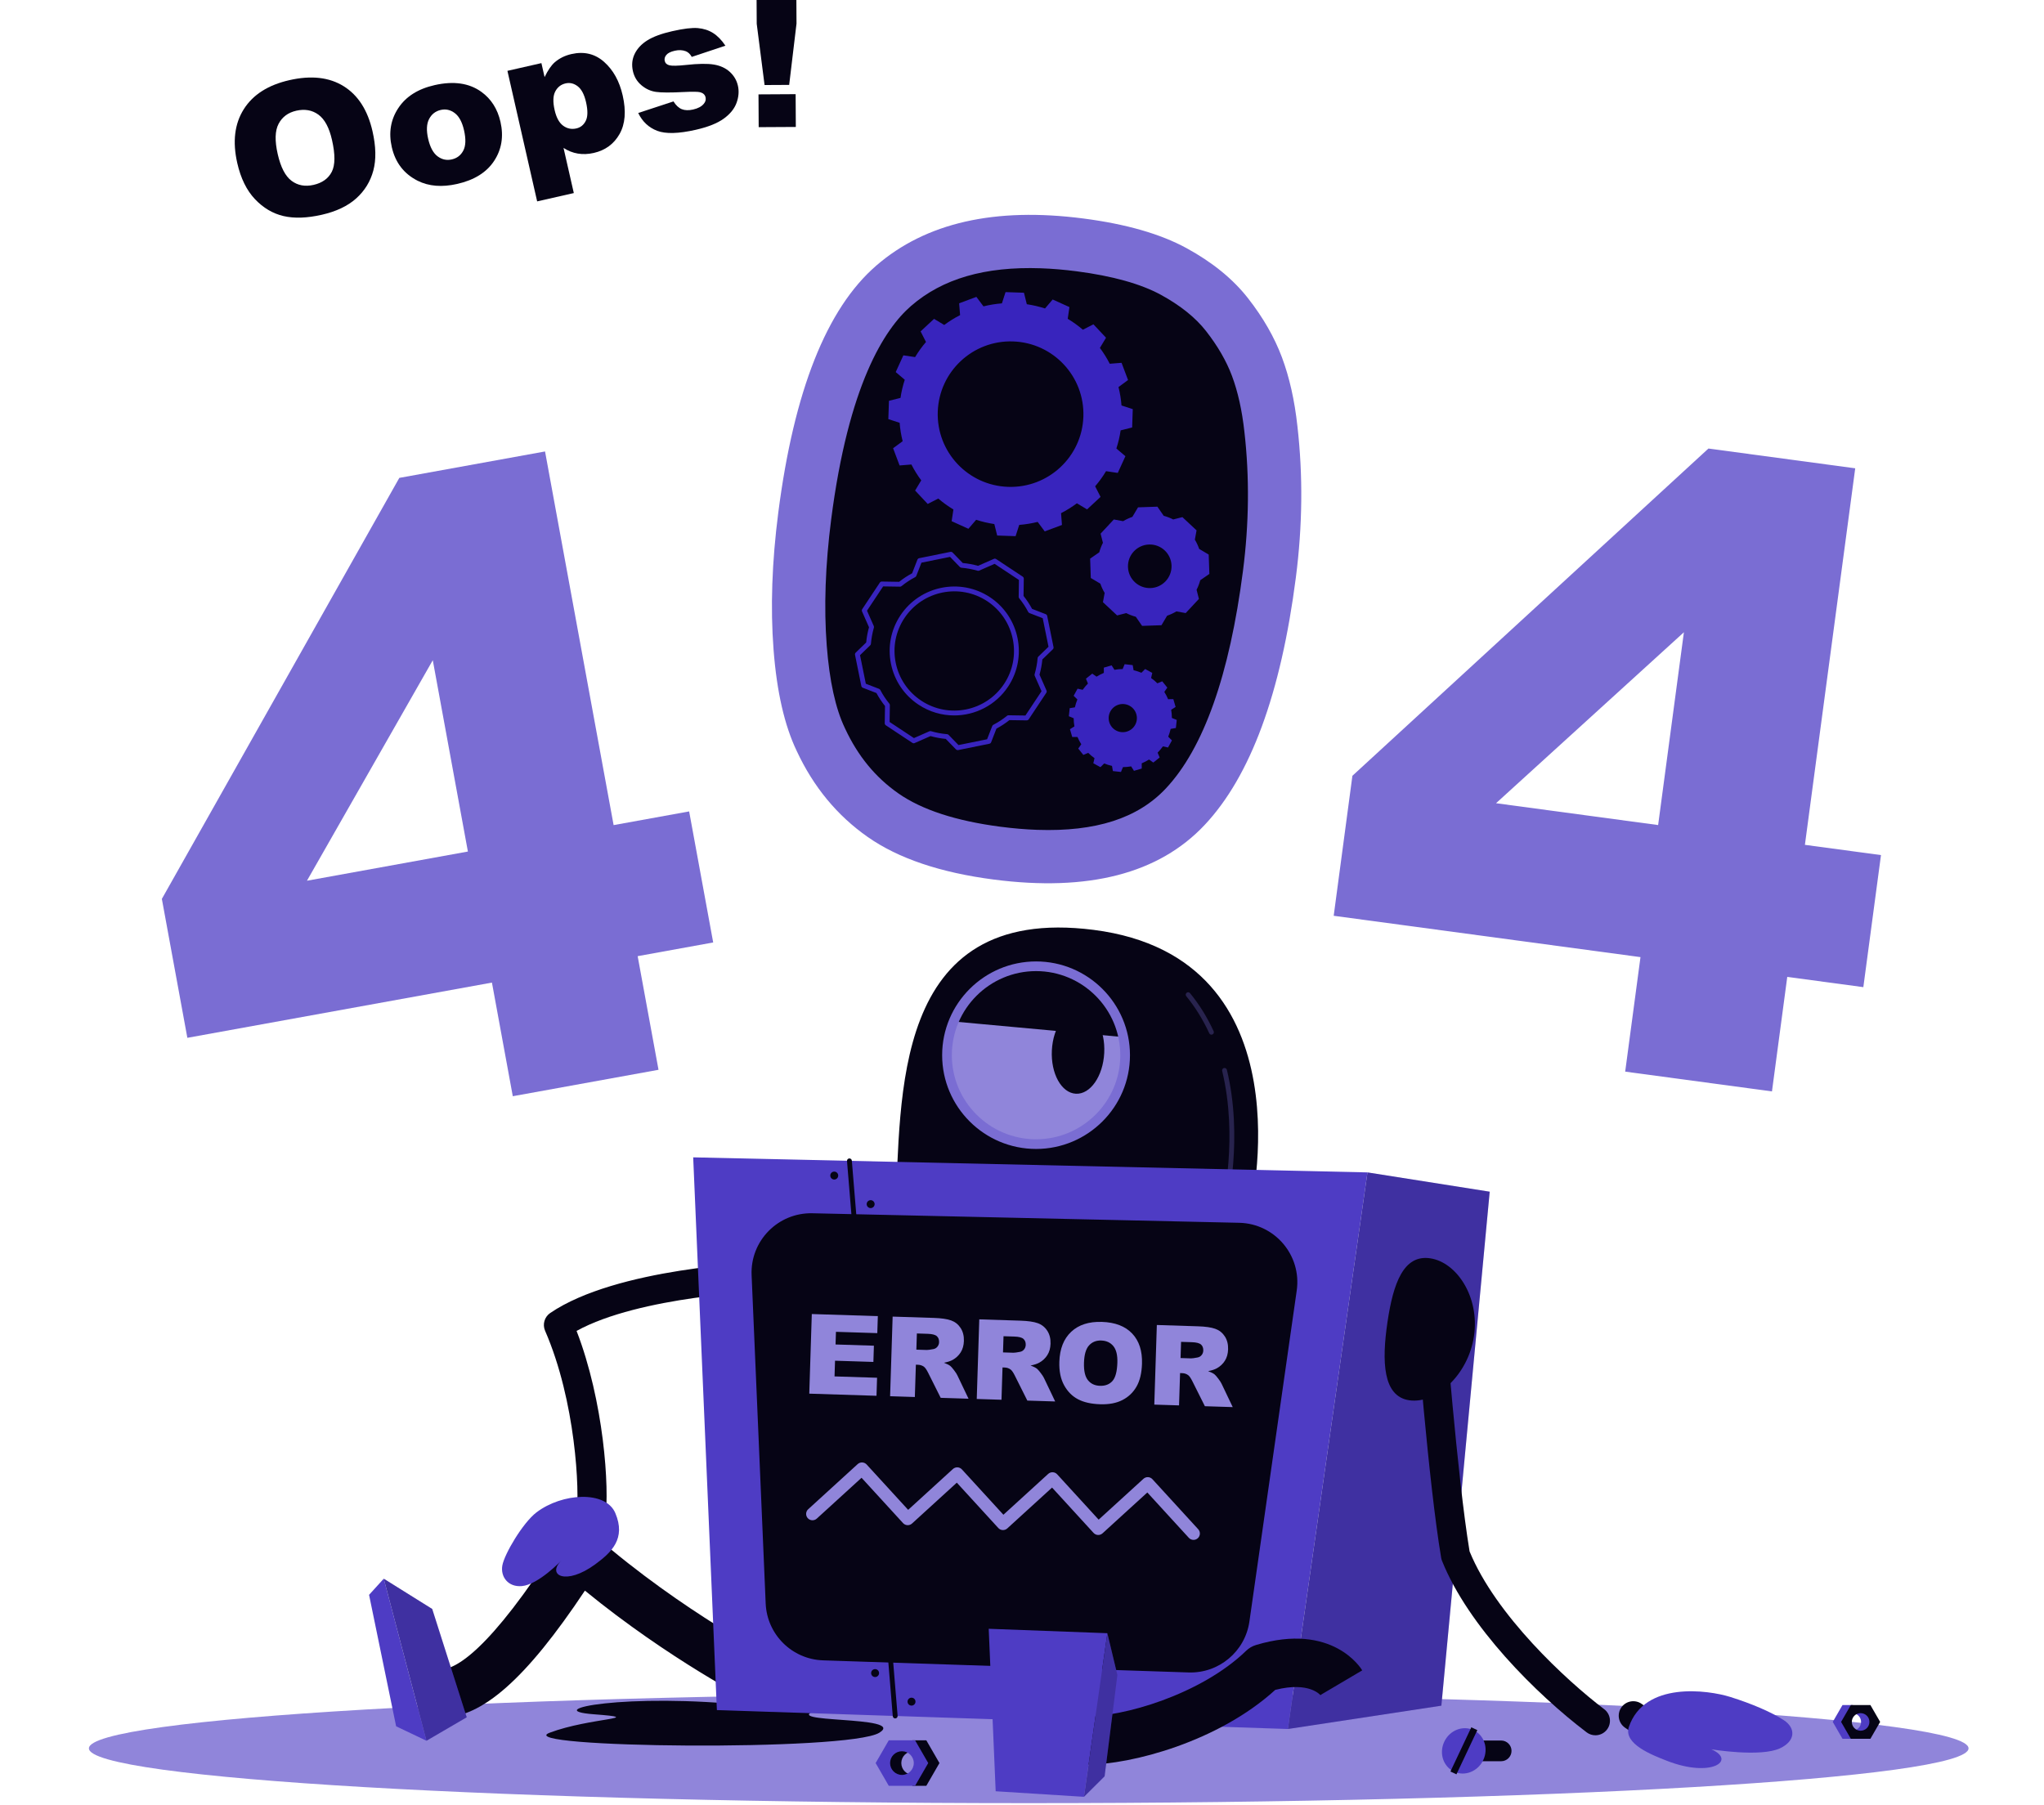 <svg width="480" height="424" viewBox="0 0 480 424" fill="none" xmlns="http://www.w3.org/2000/svg">
<g clip-path="url(#clip0_2024_18866)">
<path d="M241.579 423.501C363.468 423.501 462.278 417.739 462.278 410.632C462.278 403.524 363.468 397.762 241.579 397.762C119.69 397.762 20.879 403.524 20.879 410.632C20.879 417.739 119.69 423.501 241.579 423.501Z" fill="#9085DA"/>
<path d="M55.718 38.297C54.578 33.292 55.087 29.079 57.245 25.654C59.403 22.232 62.975 19.956 67.96 18.824C73.071 17.663 77.32 18.139 80.709 20.252C84.097 22.364 86.353 25.887 87.477 30.824C88.293 34.407 88.358 37.483 87.672 40.05C86.986 42.619 85.648 44.8 83.656 46.594C81.662 48.388 78.962 49.67 75.556 50.444C72.093 51.231 69.102 51.331 66.581 50.746C64.061 50.159 61.825 48.834 59.871 46.769C57.918 44.705 56.533 41.882 55.718 38.297ZM65.216 36.186C65.92 39.282 67.003 41.375 68.463 42.465C69.922 43.557 71.643 43.875 73.627 43.425C75.666 42.964 77.093 41.943 77.908 40.365C78.723 38.788 78.742 36.283 77.96 32.854C77.303 29.968 76.24 27.991 74.77 26.923C73.301 25.857 71.568 25.55 69.572 26.003C67.658 26.438 66.276 27.463 65.425 29.078C64.573 30.694 64.504 33.063 65.216 36.186Z" fill="#060415"/>
<path d="M92.003 34.547C91.231 31.16 91.741 28.107 93.532 25.391C95.321 22.674 98.164 20.874 102.061 19.991C106.515 18.98 110.173 19.505 113.037 21.569C115.339 23.231 116.837 25.582 117.529 28.621C118.306 32.039 117.81 35.094 116.036 37.791C114.264 40.488 111.374 42.292 107.366 43.201C103.792 44.013 100.695 43.764 98.076 42.451C94.855 40.822 92.832 38.188 92.003 34.547ZM100.544 32.588C100.995 34.567 101.729 35.94 102.749 36.707C103.768 37.473 104.885 37.717 106.099 37.441C107.327 37.161 108.23 36.466 108.806 35.352C109.382 34.239 109.436 32.65 108.967 30.588C108.528 28.664 107.804 27.321 106.794 26.561C105.783 25.8 104.691 25.552 103.519 25.819C102.276 26.101 101.358 26.813 100.766 27.952C100.173 29.089 100.099 30.635 100.544 32.588Z" fill="#060415"/>
<path d="M126.141 47.298L119.16 16.637L127.141 14.824L127.888 18.107C128.677 16.477 129.476 15.315 130.287 14.617C131.381 13.68 132.682 13.039 134.19 12.698C137.164 12.022 139.723 12.637 141.868 14.54C144.012 16.443 145.466 19.068 146.227 22.415C147.068 26.11 146.824 29.131 145.493 31.479C144.162 33.826 142.143 35.308 139.434 35.923C138.122 36.221 136.874 36.27 135.689 36.069C134.505 35.868 133.387 35.427 132.336 34.741L134.75 45.344L126.141 47.298ZM130.249 25.866C130.649 27.623 131.316 28.842 132.249 29.525C133.183 30.209 134.215 30.42 135.346 30.164C136.338 29.939 137.077 29.343 137.56 28.375C138.044 27.407 138.065 25.948 137.621 23.995C137.211 22.196 136.561 20.954 135.671 20.27C134.781 19.584 133.833 19.356 132.827 19.584C131.739 19.831 130.928 20.463 130.395 21.477C129.862 22.493 129.813 23.955 130.249 25.866Z" fill="#060415"/>
<path d="M149.875 26.537L158.156 23.82C158.733 24.744 159.386 25.352 160.113 25.643C160.839 25.932 161.727 25.958 162.774 25.721C163.918 25.46 164.75 25.016 165.268 24.385C165.674 23.912 165.815 23.405 165.691 22.861C165.553 22.248 165.123 21.847 164.405 21.66C163.891 21.528 162.602 21.513 160.541 21.614C157.463 21.772 155.299 21.761 154.046 21.584C152.794 21.406 151.654 20.886 150.627 20.02C149.601 19.154 148.935 18.052 148.631 16.715C148.299 15.253 148.437 13.897 149.048 12.644C149.659 11.392 150.651 10.335 152.026 9.473C153.401 8.612 155.346 7.896 157.859 7.325C160.512 6.723 162.517 6.482 163.872 6.598C165.228 6.716 166.426 7.103 167.464 7.761C168.503 8.421 169.466 9.411 170.354 10.735L162.45 13.365C162.079 12.7 161.611 12.257 161.046 12.034C160.273 11.738 159.413 11.698 158.463 11.916C157.499 12.134 156.837 12.463 156.475 12.905C156.113 13.345 155.986 13.81 156.098 14.298C156.221 14.841 156.594 15.188 157.216 15.339C157.837 15.492 159.11 15.465 161.031 15.264C163.938 14.942 166.149 14.908 167.662 15.166C169.175 15.423 170.418 15.998 171.392 16.89C172.365 17.783 172.997 18.862 173.286 20.131C173.577 21.413 173.474 22.747 172.975 24.134C172.476 25.522 171.474 26.763 169.968 27.86C168.463 28.954 166.272 29.829 163.396 30.484C159.332 31.407 156.305 31.483 154.318 30.718C152.33 29.952 150.849 28.559 149.875 26.537Z" fill="#060415"/>
<path d="M177.664 -1.575L187.007 -1.627L187.048 5.537L185.325 19.939L179.547 19.97L177.704 5.589L177.664 -1.575ZM178.121 22.166L186.841 22.117L186.885 29.817L178.165 29.866L178.121 22.166Z" fill="#060415"/>
<path d="M161.834 190.575L144.097 193.791L127.994 106.033L93.773 112.24L38.01 211.122L43.997 243.751L115.523 230.778L120.42 257.466L154.641 251.259L149.744 224.572L167.481 221.354L161.834 190.575ZM72.083 206.854L101.632 155.063L109.877 199.999L72.083 206.854Z" fill="#7A6DD3"/>
<path d="M304.673 100.065C304.011 94.002 302.798 88.616 301.034 83.905C299.271 79.194 296.618 74.576 293.078 70.051C289.538 65.526 284.717 61.598 278.617 58.269C272.516 54.941 264.464 52.624 254.459 51.323C233.638 48.614 217.407 52.306 205.761 62.393C194.115 72.482 186.453 91.809 182.77 120.371C181.272 131.988 180.901 142.727 181.658 152.588C182.413 162.447 184.225 170.379 187.097 176.38C191.025 184.812 196.585 191.546 203.772 196.579C210.958 201.613 220.803 204.944 233.31 206.571C255.617 209.472 272.147 205.198 282.904 193.742C293.658 182.289 300.794 162.927 304.309 135.662C305.879 123.497 305.999 111.632 304.673 100.065Z" fill="#7A6DD3"/>
<path d="M243.589 194.903C240.852 194.809 237.939 194.563 234.93 194.171C224.511 192.816 216.448 190.182 210.966 186.342C205.557 182.555 201.465 177.572 198.454 171.105L198.398 170.988C196.21 166.415 194.78 159.903 194.147 151.634C193.458 142.669 193.81 132.688 195.192 121.967C199.254 90.46 207.646 77.314 213.97 71.836C221.344 65.448 231.296 62.561 244.396 63.009C247.08 63.101 249.923 63.341 252.843 63.72C261.251 64.814 267.903 66.671 272.615 69.241C277.179 71.731 280.745 74.594 283.213 77.748C285.949 81.244 287.999 84.789 289.307 88.283C290.699 92 291.681 96.42 292.228 101.42C293.44 112 293.325 122.961 291.894 134.065C288.738 158.546 282.641 175.747 273.773 185.189C267.195 192.196 257.323 195.374 243.593 194.904C243.59 194.903 243.589 194.903 243.589 194.903Z" fill="#060415"/>
<path d="M265.865 100.4L266.013 96.095L263.366 95.231C263.257 93.76 263.011 92.308 262.661 90.907L264.904 89.256L263.38 85.212L260.605 85.435C259.943 84.128 259.166 82.883 258.295 81.716L259.733 79.32L256.777 76.171L254.295 77.44C253.178 76.492 251.999 75.633 250.738 74.874L251.14 72.123L247.204 70.339L245.401 72.449C244.027 72.004 242.603 71.671 241.13 71.45L240.46 68.754L236.136 68.606L235.283 71.25C233.797 71.37 232.355 71.605 230.954 71.955L229.287 69.726L225.237 71.237L225.462 74.007C224.151 74.679 222.906 75.454 221.737 76.325L219.349 74.891L216.185 77.83L217.455 80.318C216.506 81.422 215.645 82.61 214.895 83.87L212.141 83.457L210.344 87.387L212.469 89.189C212.023 90.562 211.678 91.994 211.469 93.453L208.757 94.133L208.609 98.438L211.267 99.303C211.375 100.785 211.622 102.227 211.973 103.626L209.729 105.277L211.254 109.321L214.029 109.097C214.69 110.404 215.468 111.649 216.338 112.816L214.901 115.212L217.857 118.361L220.337 117.093C221.443 118.041 222.633 118.9 223.893 119.661L223.48 122.41L227.416 124.194L229.232 122.084C230.605 122.529 232.029 122.862 233.502 123.083L234.173 125.779L238.496 125.927L239.35 123.283C240.834 123.164 242.277 122.928 243.679 122.578L245.334 124.807L249.384 123.297L249.171 120.526C250.481 119.854 251.715 119.078 252.895 118.207L255.283 119.642L258.448 116.702L257.177 114.214C258.127 113.109 258.987 111.922 259.736 110.662L262.49 111.075L264.287 107.145L262.162 105.343C262.608 103.971 262.953 102.549 263.163 101.079L265.865 100.4ZM236.731 114.347C227.289 114.024 219.894 106.117 220.218 96.689C220.542 87.25 228.46 79.868 237.902 80.191C247.344 80.513 254.738 88.419 254.414 97.859C254.092 107.287 246.173 114.67 236.731 114.347Z" fill="#3824BD"/>
<path d="M276.135 170.983L276.339 169.089L275.199 168.625C275.195 167.974 275.139 167.33 275.03 166.701L276.07 166.042L275.542 164.21L274.308 164.22C274.059 163.621 273.766 163.047 273.42 162.506L274.124 161.498L272.932 160.016L271.794 160.489C271.341 160.04 270.85 159.623 270.316 159.25L270.592 158.044L268.92 157.128L268.047 158.009C267.447 157.754 266.828 157.568 266.207 157.425L265.997 156.212L264.101 156L263.636 157.138C262.984 157.142 262.347 157.207 261.709 157.316L261.05 156.268L259.214 156.805L259.224 158.037C258.633 158.286 258.058 158.579 257.508 158.925L256.498 158.213L255.014 159.403L255.488 160.539C255.046 160.992 254.621 161.481 254.246 162.015L253.047 161.748L252.13 163.418L253.004 164.281C252.757 164.889 252.563 165.498 252.419 166.127L251.204 166.328L251 168.221L252.139 168.694C252.135 169.336 252.199 169.981 252.309 170.61L251.261 171.268L251.798 173.101L253.032 173.099C253.282 173.69 253.574 174.264 253.921 174.805L253.209 175.813L254.401 177.303L255.548 176.822C256.001 177.271 256.491 177.688 257.026 178.062L256.75 179.268L258.422 180.185L259.295 179.312C259.895 179.558 260.514 179.744 261.135 179.886L261.345 181.1L263.241 181.312L263.706 180.173C264.35 180.17 264.995 180.105 265.633 179.997L266.292 181.043L268.119 180.507L268.118 179.275C268.709 179.025 269.284 178.733 269.834 178.388L270.836 179.099L272.328 177.909L271.845 176.773C272.295 176.32 272.712 175.831 273.095 175.297L274.294 175.564L275.211 173.894L274.337 173.031C274.583 172.424 274.77 171.813 274.912 171.193L276.135 170.983ZM266.574 170.248C265.693 171.849 263.674 172.44 262.07 171.56C260.467 170.681 259.884 168.665 260.764 167.064C261.645 165.463 263.655 164.881 265.259 165.76C266.863 166.639 267.454 168.647 266.574 170.248Z" fill="#3824BD"/>
<path d="M256 131.203L258.142 129.723C258.142 129.722 258.142 129.72 258.143 129.718C258.355 128.94 258.648 128.192 259.005 127.487L258.456 125.334L261.562 122.007L263.749 122.407C264.425 122.003 265.153 121.661 265.913 121.396C265.915 121.395 265.917 121.395 265.919 121.395L267.248 119.156L271.797 119L273.276 121.142C273.279 121.143 273.282 121.143 273.285 121.144C274.062 121.356 274.81 121.648 275.513 122.004L277.666 121.455L280.993 124.562L280.593 126.745C280.594 126.745 280.594 126.746 280.594 126.747C281.007 127.431 281.342 128.159 281.606 128.92L283.844 130.249L284 134.798L281.857 136.278C281.646 137.061 281.362 137.808 280.998 138.518C280.998 138.519 280.998 138.519 280.998 138.519L281.545 140.666L278.439 143.992L276.266 143.595C275.58 144 274.853 144.344 274.082 144.608C274.081 144.609 274.08 144.609 274.079 144.609L272.752 146.844L268.204 147L266.726 144.86C265.94 144.648 265.191 144.356 264.479 143.998C264.479 143.998 264.478 143.998 264.478 143.997L262.335 144.544L259.009 141.438L259.408 139.255C258.996 138.57 258.661 137.842 258.397 137.081L256.158 135.751L256 131.203ZM270.176 138.118C273.004 138.021 275.212 135.647 275.116 132.828C275.019 130 272.653 127.791 269.826 127.888C266.998 127.985 264.79 130.351 264.886 133.178C264.982 135.997 267.349 138.215 270.176 138.118Z" fill="#3824BD"/>
<path d="M224.894 176.176C224.742 176.176 224.594 176.115 224.486 176.003L222.099 173.547C220.883 173.432 219.681 173.21 218.518 172.881L214.798 174.519C214.621 174.6 214.417 174.579 214.254 174.473L208.022 170.348C207.86 170.24 207.764 170.059 207.767 169.865L207.828 165.815C207.071 164.874 206.396 163.852 205.818 162.772L202.625 161.536C202.444 161.465 202.312 161.31 202.272 161.12L200.787 153.802C200.748 153.613 200.81 153.416 200.948 153.281L203.408 150.898C203.522 149.69 203.745 148.489 204.073 147.319L202.435 143.61C202.356 143.432 202.375 143.228 202.481 143.065L206.611 136.841C206.718 136.68 206.871 136.58 207.095 136.587L211.149 136.649C212.1 135.89 213.125 135.216 214.198 134.643L215.436 131.453C215.507 131.272 215.664 131.14 215.854 131.1L223.182 129.616C223.372 129.58 223.569 129.639 223.704 129.777L226.087 132.231C227.298 132.345 228.503 132.569 229.676 132.896L233.39 131.261C233.567 131.183 233.772 131.2 233.935 131.307L240.167 135.432C240.328 135.54 240.424 135.721 240.422 135.915L240.36 139.967C241.118 140.909 241.792 141.931 242.368 143.007L245.563 144.245C245.744 144.315 245.876 144.471 245.916 144.661L247.402 151.978C247.44 152.168 247.379 152.365 247.24 152.5L244.779 154.883C244.666 156.078 244.443 157.277 244.113 158.456L245.753 162.171C245.832 162.348 245.814 162.554 245.708 162.716L241.578 168.941C241.471 169.102 241.3 169.183 241.095 169.195L237.04 169.134C236.095 169.886 235.072 170.558 233.995 171.133L232.753 174.33C232.684 174.511 232.525 174.643 232.335 174.683L225.007 176.167C224.969 176.173 224.932 176.176 224.894 176.176ZM218.478 171.709C218.531 171.709 218.586 171.717 218.638 171.733C219.857 172.09 221.124 172.326 222.407 172.433C222.545 172.445 222.672 172.505 222.768 172.604L225.086 174.989L231.804 173.629L233.01 170.524C233.06 170.395 233.156 170.289 233.278 170.225C234.419 169.631 235.497 168.924 236.482 168.121C236.586 168.037 236.703 167.979 236.85 167.994L240.801 168.054L244.588 162.348L242.99 158.73C242.936 158.608 242.927 158.469 242.965 158.341C243.324 157.101 243.56 155.835 243.666 154.578C243.677 154.44 243.737 154.313 243.836 154.216L246.226 151.902L244.864 145.195L241.76 143.993C241.628 143.941 241.52 143.844 241.456 143.718C240.864 142.581 240.155 141.509 239.349 140.528C239.264 140.424 239.217 140.293 239.22 140.159L239.28 136.21L233.566 132.429L229.951 134.02C229.828 134.074 229.691 134.083 229.562 134.046C228.329 133.688 227.056 133.452 225.78 133.346C225.642 133.335 225.515 133.273 225.419 133.177L223.105 130.793L216.387 132.154L215.184 135.253C215.134 135.382 215.038 135.489 214.915 135.552C213.781 136.142 212.702 136.851 211.71 137.66C211.606 137.744 211.467 137.804 211.34 137.789L207.39 137.728L203.603 143.433L205.199 147.047C205.267 147.202 205.262 147.38 205.187 147.531C204.866 148.666 204.631 149.934 204.524 151.205C204.512 151.342 204.452 151.469 204.353 151.566L201.965 153.879L203.326 160.586L206.429 161.787C206.568 161.84 206.68 161.946 206.74 162.079C207.33 163.207 208.038 164.277 208.839 165.251C208.924 165.356 208.972 165.489 208.97 165.623L208.91 169.569L214.624 173.352L218.248 171.756C218.321 171.726 218.399 171.709 218.478 171.709ZM224.076 168.032C221.198 168.032 218.291 167.219 215.718 165.516C212.341 163.282 210.038 159.867 209.231 155.904C208.423 151.94 209.212 147.899 211.45 144.527H211.451C216.078 137.565 225.511 135.653 232.479 140.265C239.447 144.883 241.36 154.301 236.74 161.262C233.825 165.652 228.994 168.032 224.076 168.032ZM212.399 145.155C210.33 148.273 209.6 152.01 210.347 155.678C211.093 159.344 213.224 162.502 216.347 164.568C222.798 168.835 231.519 167.07 235.79 160.633C240.063 154.196 238.295 145.483 231.849 141.213C225.404 136.947 216.679 138.715 212.399 145.155Z" fill="#3824BD"/>
<path d="M441.718 200.832L423.853 198.425L435.668 109.99L401.2 105.346L317.59 182.208L313.197 215.088L385.241 224.797L381.649 251.691L416.117 256.335L419.709 229.441L437.575 231.849L441.718 200.832ZM351.318 188.65L395.436 148.497L389.386 193.78L351.318 188.65Z" fill="#7A6DD3"/>
<path d="M210.223 284.02C211.804 258.557 208.895 212.271 256.828 218.398C308.204 224.965 293.506 284.952 293.506 284.952L210.223 284.02Z" fill="#060415"/>
<path d="M243.303 268.715C254.854 268.715 264.218 259.364 264.218 247.83C264.218 236.296 254.854 226.945 243.303 226.945C231.751 226.945 222.387 236.296 222.387 247.83C222.387 259.364 231.751 268.715 243.303 268.715Z" fill="#9085DA"/>
<path d="M246.05 226.978C236.142 225.289 225.55 232.581 224.506 239.969L263.784 243.576C262.4 235.154 253.911 228.318 246.05 226.978Z" fill="#060415"/>
<path d="M259.31 247.311C259.029 252.771 256.049 257.056 252.654 256.882C249.258 256.708 246.733 252.14 247.013 246.68C247.295 241.22 250.275 236.935 253.67 237.109C257.066 237.283 259.591 241.85 259.31 247.311Z" fill="#060415"/>
<path d="M243.303 269.851C231.142 269.851 221.248 259.973 221.248 247.83C221.248 235.687 231.142 225.809 243.303 225.809C255.465 225.809 265.357 235.687 265.357 247.83C265.357 259.973 255.464 269.851 243.303 269.851ZM243.303 228.082C232.397 228.082 223.525 236.94 223.525 247.83C223.525 258.719 232.396 267.578 243.303 267.578C254.209 267.578 263.081 258.719 263.081 247.83C263.081 236.94 254.208 228.082 243.303 228.082Z" fill="#7A6DD3"/>
<path opacity="0.3" d="M287.663 283.379C287.619 283.379 287.574 283.373 287.529 283.363C287.224 283.289 287.035 282.982 287.109 282.676C287.146 282.523 290.773 267.112 287.006 251.53C286.932 251.226 287.12 250.919 287.426 250.844C287.728 250.776 288.039 250.958 288.113 251.263C291.946 267.119 288.254 282.785 288.215 282.942C288.153 283.205 287.92 283.379 287.663 283.379Z" fill="#7A6DD3"/>
<path opacity="0.3" d="M284.489 243.01C284.273 243.01 284.067 242.887 283.972 242.678C282.508 239.489 280.692 236.561 278.574 233.975C278.375 233.732 278.411 233.375 278.655 233.176C278.897 232.976 279.256 233.011 279.456 233.256C281.635 235.916 283.503 238.927 285.006 242.205C285.137 242.49 285.012 242.828 284.726 242.957C284.649 242.993 284.569 243.01 284.489 243.01Z" fill="#7A6DD3"/>
<path d="M103.547 403.449C103.405 403.449 103.264 403.447 103.123 403.443C99.982 403.357 97.505 400.744 97.59 397.605C97.675 394.469 100.264 392.042 103.435 392.082C103.47 392.083 103.507 392.083 103.544 392.083C106.833 392.083 114.744 388.093 131.293 362.043C132.182 360.645 133.639 359.702 135.281 359.463C136.926 359.23 138.587 359.716 139.84 360.804C160.261 378.584 181.903 389.651 182.12 389.761C184.921 391.182 186.04 394.603 184.617 397.4C183.194 400.198 179.77 401.318 176.969 399.896C176.11 399.46 157.193 389.803 137.359 373.588C123.488 394.409 113.195 403.449 103.547 403.449Z" fill="#060415"/>
<path d="M138.759 359.783C138.597 359.783 138.436 359.772 138.272 359.749C136.405 359.483 135.107 357.755 135.375 355.89C136.184 350.234 135.181 329.037 128.005 312.557C127.35 311.056 127.858 309.302 129.213 308.379C144.806 297.769 178.018 296.5 179.425 296.452C181.3 296.411 182.89 297.859 182.956 299.741C183.022 301.622 181.547 303.202 179.663 303.266C179.356 303.278 150.318 304.389 135.398 312.589C141.754 328.999 143.195 349.456 142.135 356.855C141.892 358.557 140.431 359.783 138.759 359.783Z" fill="#060415"/>
<path d="M144.496 355.369C142.225 350.02 131.988 350.628 125.978 355.212C122.766 357.662 118.419 365.033 117.961 367.704C117.505 370.376 119.358 372.796 122.54 372.521C126.465 372.183 131.853 366.487 131.853 366.487C128.268 369.997 132.893 372.473 139.795 367.397C143.624 364.582 147.039 361.359 144.496 355.369Z" fill="#4E3CC4"/>
<path d="M192.096 401.55C192.846 401.311 192.594 400.588 191.758 400.588H176.346C147 397.485 126.497 401.644 139.417 402.625C152.337 403.605 138.508 403.4 129.073 406.963C119.637 410.527 199.252 411.425 206.493 406.963C213.17 402.847 181.697 404.878 192.096 401.55Z" fill="#060415"/>
<path d="M302.442 406.085L168.35 401.647L162.785 271.824L321.132 275.36L302.442 406.085Z" fill="#4E3CC4"/>
<path d="M210.222 403.602C209.928 403.602 209.679 403.378 209.655 403.08L198.906 272.69C198.88 272.378 199.113 272.103 199.428 272.078C199.75 272.06 200.016 272.285 200.041 272.597L210.79 402.987C210.815 403.3 210.583 403.575 210.269 403.6C210.253 403.601 210.237 403.602 210.222 403.602Z" fill="#060415"/>
<path d="M302.441 406.086L338.482 400.607L349.834 279.891L321.132 275.36L302.441 406.086Z" fill="#4E3CC4"/>
<path opacity="0.2" d="M302.441 406.086L338.482 400.607L349.834 279.891L321.132 275.36L302.441 406.086Z" fill="#060415"/>
<path d="M179.809 376.623L176.503 299.493C176.158 291.442 182.7 284.776 190.768 284.956L291.004 287.194C299.375 287.381 305.7 294.83 304.516 303.106L293.403 380.838C292.396 387.883 286.238 393.041 279.116 392.804L193.3 389.964C186.001 389.722 180.122 383.907 179.809 376.623Z" fill="#060415"/>
<path d="M190.638 308.624L206.146 309.117L206.019 313.11L196.31 312.802L196.216 315.774L205.222 316.06L205.1 319.873L196.094 319.587L195.977 323.273L205.966 323.59L205.832 327.825L190.043 327.324L190.638 308.624Z" fill="#9085DA"/>
<path d="M209.025 327.926L209.621 309.227L219.265 309.534C221.054 309.591 222.416 309.787 223.351 310.124C224.286 310.46 225.03 311.051 225.583 311.899C226.136 312.747 226.393 313.765 226.355 314.957C226.322 315.994 226.071 316.882 225.604 317.621C225.138 318.359 224.508 318.951 223.718 319.393C223.215 319.675 222.53 319.9 221.663 320.068C222.344 320.32 222.84 320.566 223.147 320.804C223.354 320.965 223.652 321.302 224.04 321.817C224.429 322.332 224.687 322.727 224.814 323.005L227.444 328.513L220.906 328.305L217.995 322.492C217.626 321.741 217.293 321.249 216.993 321.018C216.585 320.716 216.117 320.555 215.589 320.538L215.078 320.522L214.836 328.113L209.025 327.926ZM215.193 316.989L217.632 317.066C217.896 317.074 218.409 317.006 219.173 316.86C219.559 316.796 219.878 316.61 220.13 316.303C220.383 315.997 220.516 315.638 220.529 315.23C220.548 314.627 220.372 314.158 219.998 313.822C219.625 313.487 218.911 313.303 217.855 313.269L215.313 313.188L215.193 316.989Z" fill="#9085DA"/>
<path d="M229.373 328.573L229.968 309.874L239.613 310.181C241.401 310.238 242.764 310.434 243.698 310.771C244.634 311.107 245.377 311.698 245.93 312.546C246.484 313.394 246.741 314.414 246.702 315.604C246.669 316.641 246.419 317.529 245.952 318.268C245.484 319.006 244.856 319.597 244.066 320.04C243.563 320.321 242.878 320.547 242.01 320.715C242.692 320.967 243.187 321.213 243.495 321.451C243.703 321.611 244 321.949 244.389 322.464C244.777 322.979 245.036 323.374 245.163 323.652L247.793 329.16L241.253 328.952L238.343 323.139C237.975 322.388 237.64 321.896 237.341 321.665C236.932 321.363 236.465 321.202 235.936 321.185L235.425 321.169L235.184 328.758L229.373 328.573ZM235.54 317.636L237.98 317.713C238.244 317.721 238.757 317.653 239.521 317.506C239.907 317.441 240.225 317.256 240.478 316.949C240.731 316.642 240.864 316.284 240.876 315.876C240.896 315.273 240.719 314.803 240.346 314.468C239.973 314.133 239.258 313.949 238.203 313.915L235.661 313.834L235.54 317.636Z" fill="#9085DA"/>
<path d="M248.77 319.843C248.868 316.79 249.794 314.441 251.552 312.794C253.309 311.148 255.708 310.373 258.748 310.469C261.865 310.568 264.24 311.48 265.873 313.204C267.506 314.928 268.274 317.296 268.179 320.307C268.109 322.492 267.684 324.273 266.903 325.649C266.121 327.024 265.022 328.079 263.605 328.813C262.188 329.547 260.441 329.88 258.362 329.814C256.251 329.747 254.514 329.356 253.151 328.64C251.789 327.924 250.7 326.826 249.887 325.344C249.073 323.862 248.7 322.029 248.77 319.843ZM254.556 320.052C254.495 321.94 254.804 323.307 255.48 324.154C256.156 325.001 257.099 325.444 258.309 325.483C259.552 325.522 260.527 325.148 261.234 324.363C261.941 323.577 262.328 322.138 262.395 320.045C262.451 318.286 262.137 316.988 261.451 316.154C260.766 315.318 259.815 314.882 258.597 314.843C257.43 314.806 256.479 315.189 255.746 315.991C255.013 316.793 254.616 318.147 254.556 320.052Z" fill="#9085DA"/>
<path d="M271.068 329.897L271.664 311.198L281.308 311.505C283.097 311.561 284.459 311.758 285.394 312.095C286.329 312.431 287.073 313.022 287.626 313.87C288.179 314.718 288.436 315.737 288.398 316.927C288.364 317.965 288.114 318.853 287.647 319.591C287.181 320.33 286.551 320.921 285.761 321.363C285.257 321.645 284.572 321.87 283.706 322.038C284.387 322.291 284.882 322.536 285.19 322.775C285.397 322.935 285.695 323.273 286.083 323.788C286.472 324.303 286.73 324.698 286.857 324.975L289.487 330.483L282.949 330.275L280.038 324.463C279.669 323.712 279.336 323.219 279.036 322.989C278.628 322.686 278.16 322.526 277.632 322.509L277.121 322.493L276.879 330.082L271.068 329.897ZM277.236 318.959L279.675 319.037C279.939 319.045 280.452 318.977 281.216 318.83C281.602 318.765 281.921 318.58 282.173 318.273C282.426 317.966 282.559 317.608 282.572 317.2C282.591 316.597 282.415 316.127 282.041 315.792C281.668 315.457 280.954 315.272 279.898 315.238L277.356 315.158L277.236 318.959Z" fill="#9085DA"/>
<path d="M280.279 361.668C279.874 361.668 279.471 361.504 279.175 361.182L269.43 350.534L258.916 360.125C258.307 360.682 257.362 360.638 256.806 360.031L247.061 349.382L236.547 358.974C235.938 359.53 234.992 359.487 234.436 358.88L224.692 348.231L214.177 357.824C213.886 358.091 213.492 358.231 213.103 358.214C212.707 358.196 212.334 358.022 212.067 357.73L202.322 347.081L191.808 356.672C191.199 357.228 190.254 357.184 189.697 356.578C189.141 355.97 189.184 355.026 189.793 354.47L201.409 343.871C202.018 343.313 202.963 343.357 203.521 343.966L213.266 354.614L223.78 345.021C224.071 344.754 224.464 344.616 224.854 344.632C225.25 344.65 225.623 344.824 225.89 345.116L235.635 355.764L246.149 346.173C246.757 345.616 247.703 345.659 248.26 346.267L258.004 356.916L268.519 347.324C269.128 346.766 270.072 346.809 270.63 347.418L281.382 359.168C281.939 359.777 281.896 360.721 281.287 361.277C281 361.539 280.639 361.668 280.279 361.668Z" fill="#9085DA"/>
<path d="M100.148 408.846L93.025 405.454L86.67 374.576L90.119 370.783L100.148 408.846Z" fill="#4E3CC4"/>
<path d="M100.149 408.846L109.602 403.332L101.497 377.891L90.119 370.783L100.149 408.846Z" fill="#4E3CC4"/>
<path opacity="0.2" d="M100.149 408.846L109.602 403.332L101.497 377.891L90.119 370.783L100.149 408.846Z" fill="#060415"/>
<path d="M255.181 414.459C254.913 414.459 254.65 414.454 254.395 414.447C251.253 414.361 248.775 411.748 248.862 408.61C248.948 405.474 251.543 403.008 254.707 403.086C263.475 403.372 282.032 397.994 292.633 387.718C293.289 387.083 294.087 386.615 294.962 386.353C312.933 380.968 319.621 391.848 319.898 392.314L310.101 398.099C310.101 398.099 310.139 398.177 310.232 398.307C310.123 398.157 307.578 394.853 299.473 396.897C286.17 409.022 265.749 414.459 255.181 414.459Z" fill="#060415"/>
<path d="M254.551 422.014L233.819 420.709L232.184 382.547L260.045 383.587L254.551 422.014Z" fill="#4E3CC4"/>
<path d="M254.551 422.014L259.396 417.198L262.4 393.402L260.045 383.587L254.551 422.014Z" fill="#4E3CC4"/>
<path opacity="0.2" d="M254.551 422.014L259.396 417.198L262.4 393.402L260.045 383.587L254.551 422.014Z" fill="#060415"/>
<path d="M374.655 407.562C373.935 407.562 373.209 407.336 372.591 406.867C360.759 397.888 344.766 381.947 338.628 366.568C338.538 366.344 338.473 366.109 338.434 365.871C335.441 348.103 332.582 310.7 332.461 309.116C332.319 307.239 333.727 305.6 335.607 305.458C337.482 305.321 339.128 306.722 339.27 308.601C339.3 308.983 342.188 346.751 345.107 364.376C351.229 379.329 367.824 394.684 376.723 401.437C378.224 402.577 378.517 404.716 377.375 406.215C376.705 407.098 375.686 407.562 374.655 407.562Z" fill="#060415"/>
<path d="M390.44 409.285C387.801 409.285 384.807 408.089 381.546 405.733C380.018 404.628 379.676 402.497 380.782 400.972C381.888 399.447 384.023 399.105 385.55 400.208C388.37 402.246 389.91 402.466 390.441 402.466C392.327 402.466 393.856 403.992 393.856 405.875C393.855 407.759 392.326 409.285 390.44 409.285Z" fill="#060415"/>
<path d="M382.503 405.635C386.156 394.798 401.136 396.939 406.295 398.549C411.454 400.158 416.101 402.183 418.896 404.008C421.69 405.832 421.734 408.878 418.009 410.618C413.415 412.764 401.89 410.86 401.89 410.86C407.855 413.468 401.878 417.648 391.412 413.542C388.004 412.206 381.213 409.606 382.503 405.635Z" fill="#4E3CC4"/>
<path d="M346.144 313.792C344.788 323.001 337.152 329.791 330.939 328.879C324.726 327.968 324.468 319.744 325.823 310.535C327.179 301.326 329.635 294.622 335.848 295.533C342.061 296.446 347.5 304.585 346.144 313.792Z" fill="#060415"/>
<path d="M195.907 277.033C196.422 277.033 196.839 276.616 196.839 276.102C196.839 275.588 196.422 275.171 195.907 275.171C195.392 275.171 194.975 275.588 194.975 276.102C194.975 276.616 195.392 277.033 195.907 277.033Z" fill="#060415"/>
<path d="M205.391 282.812C205.391 283.325 204.973 283.743 204.459 283.743C203.944 283.743 203.525 283.325 203.525 282.812C203.525 282.297 203.943 281.881 204.459 281.881C204.974 281.881 205.391 282.297 205.391 282.812Z" fill="#060415"/>
<path d="M206.436 392.952C206.436 393.467 206.018 393.883 205.504 393.883C204.988 393.883 204.57 393.466 204.57 392.952C204.57 392.437 204.988 392.021 205.504 392.021C206.018 392.02 206.436 392.437 206.436 392.952Z" fill="#060415"/>
<path d="M214.989 399.661C214.989 400.176 214.571 400.592 214.055 400.592C213.541 400.592 213.123 400.175 213.123 399.661C213.123 399.146 213.541 398.73 214.055 398.73C214.571 398.729 214.989 399.146 214.989 399.661Z" fill="#060415"/>
<path d="M217.531 419.429L220.615 414.087L217.531 408.745H214.229L216.094 414.087L214.229 419.429H217.531Z" fill="#060415"/>
<path d="M214.447 416.871C212.91 416.871 211.658 415.621 211.658 414.086C211.658 412.552 212.91 411.313 214.447 411.313L209.202 410.265L207.811 414.494L210.151 418.062L214.447 416.871Z" fill="#060415"/>
<path d="M214.894 408.745H208.714L205.629 414.087L208.714 419.429H214.894L217.979 414.087L214.894 408.745ZM211.81 416.871C210.273 416.871 209.021 415.621 209.021 414.087C209.021 412.552 210.273 411.313 211.81 411.313C213.346 411.313 214.587 412.552 214.587 414.087C214.587 415.621 213.346 416.871 211.81 416.871Z" fill="#4E3CC4"/>
<path d="M432.683 408.389L430.393 404.421L432.683 400.455H435.136L433.75 404.422L435.136 408.389H432.683Z" fill="#4E3CC4"/>
<path d="M434.975 406.49C436.116 406.49 437.046 405.561 437.046 404.421C437.046 403.282 436.116 402.362 434.975 402.362L438.87 401.583L439.903 404.724L438.165 407.374L434.975 406.49Z" fill="#4E3CC4"/>
<path d="M434.641 400.455H439.232L441.523 404.421L439.232 408.389H434.641L432.35 404.421L434.641 400.455ZM436.932 406.49C438.074 406.49 439.004 405.561 439.004 404.421C439.004 403.282 438.074 402.362 436.932 402.362C435.791 402.362 434.87 403.282 434.87 404.421C434.869 405.561 435.791 406.49 436.932 406.49Z" fill="#060415"/>
<path d="M347.38 413.655H352.523C353.861 413.655 354.958 412.561 354.958 411.224C354.958 409.887 353.861 408.792 352.523 408.792H347.38C346.04 408.792 344.945 409.887 344.945 411.224C344.945 412.561 346.04 413.655 347.38 413.655Z" fill="#060415"/>
<path d="M339.164 409.068C340.434 406.379 343.512 405.164 346.041 406.354C348.569 407.544 349.589 410.689 348.32 413.378C347.051 416.068 343.972 417.283 341.444 416.093C338.913 414.903 337.893 411.758 339.164 409.068Z" fill="#4E3CC4"/>
<path d="M340.611 416.071L342.021 416.735L346.926 406.35L345.515 405.686L340.611 416.071Z" fill="#060415"/>
</g>
<defs>
<clipPath id="clip0_2024_18866">
<rect width="479" height="424" fill="white" transform="translate(0.5)"/>
</clipPath>
</defs>
</svg>
